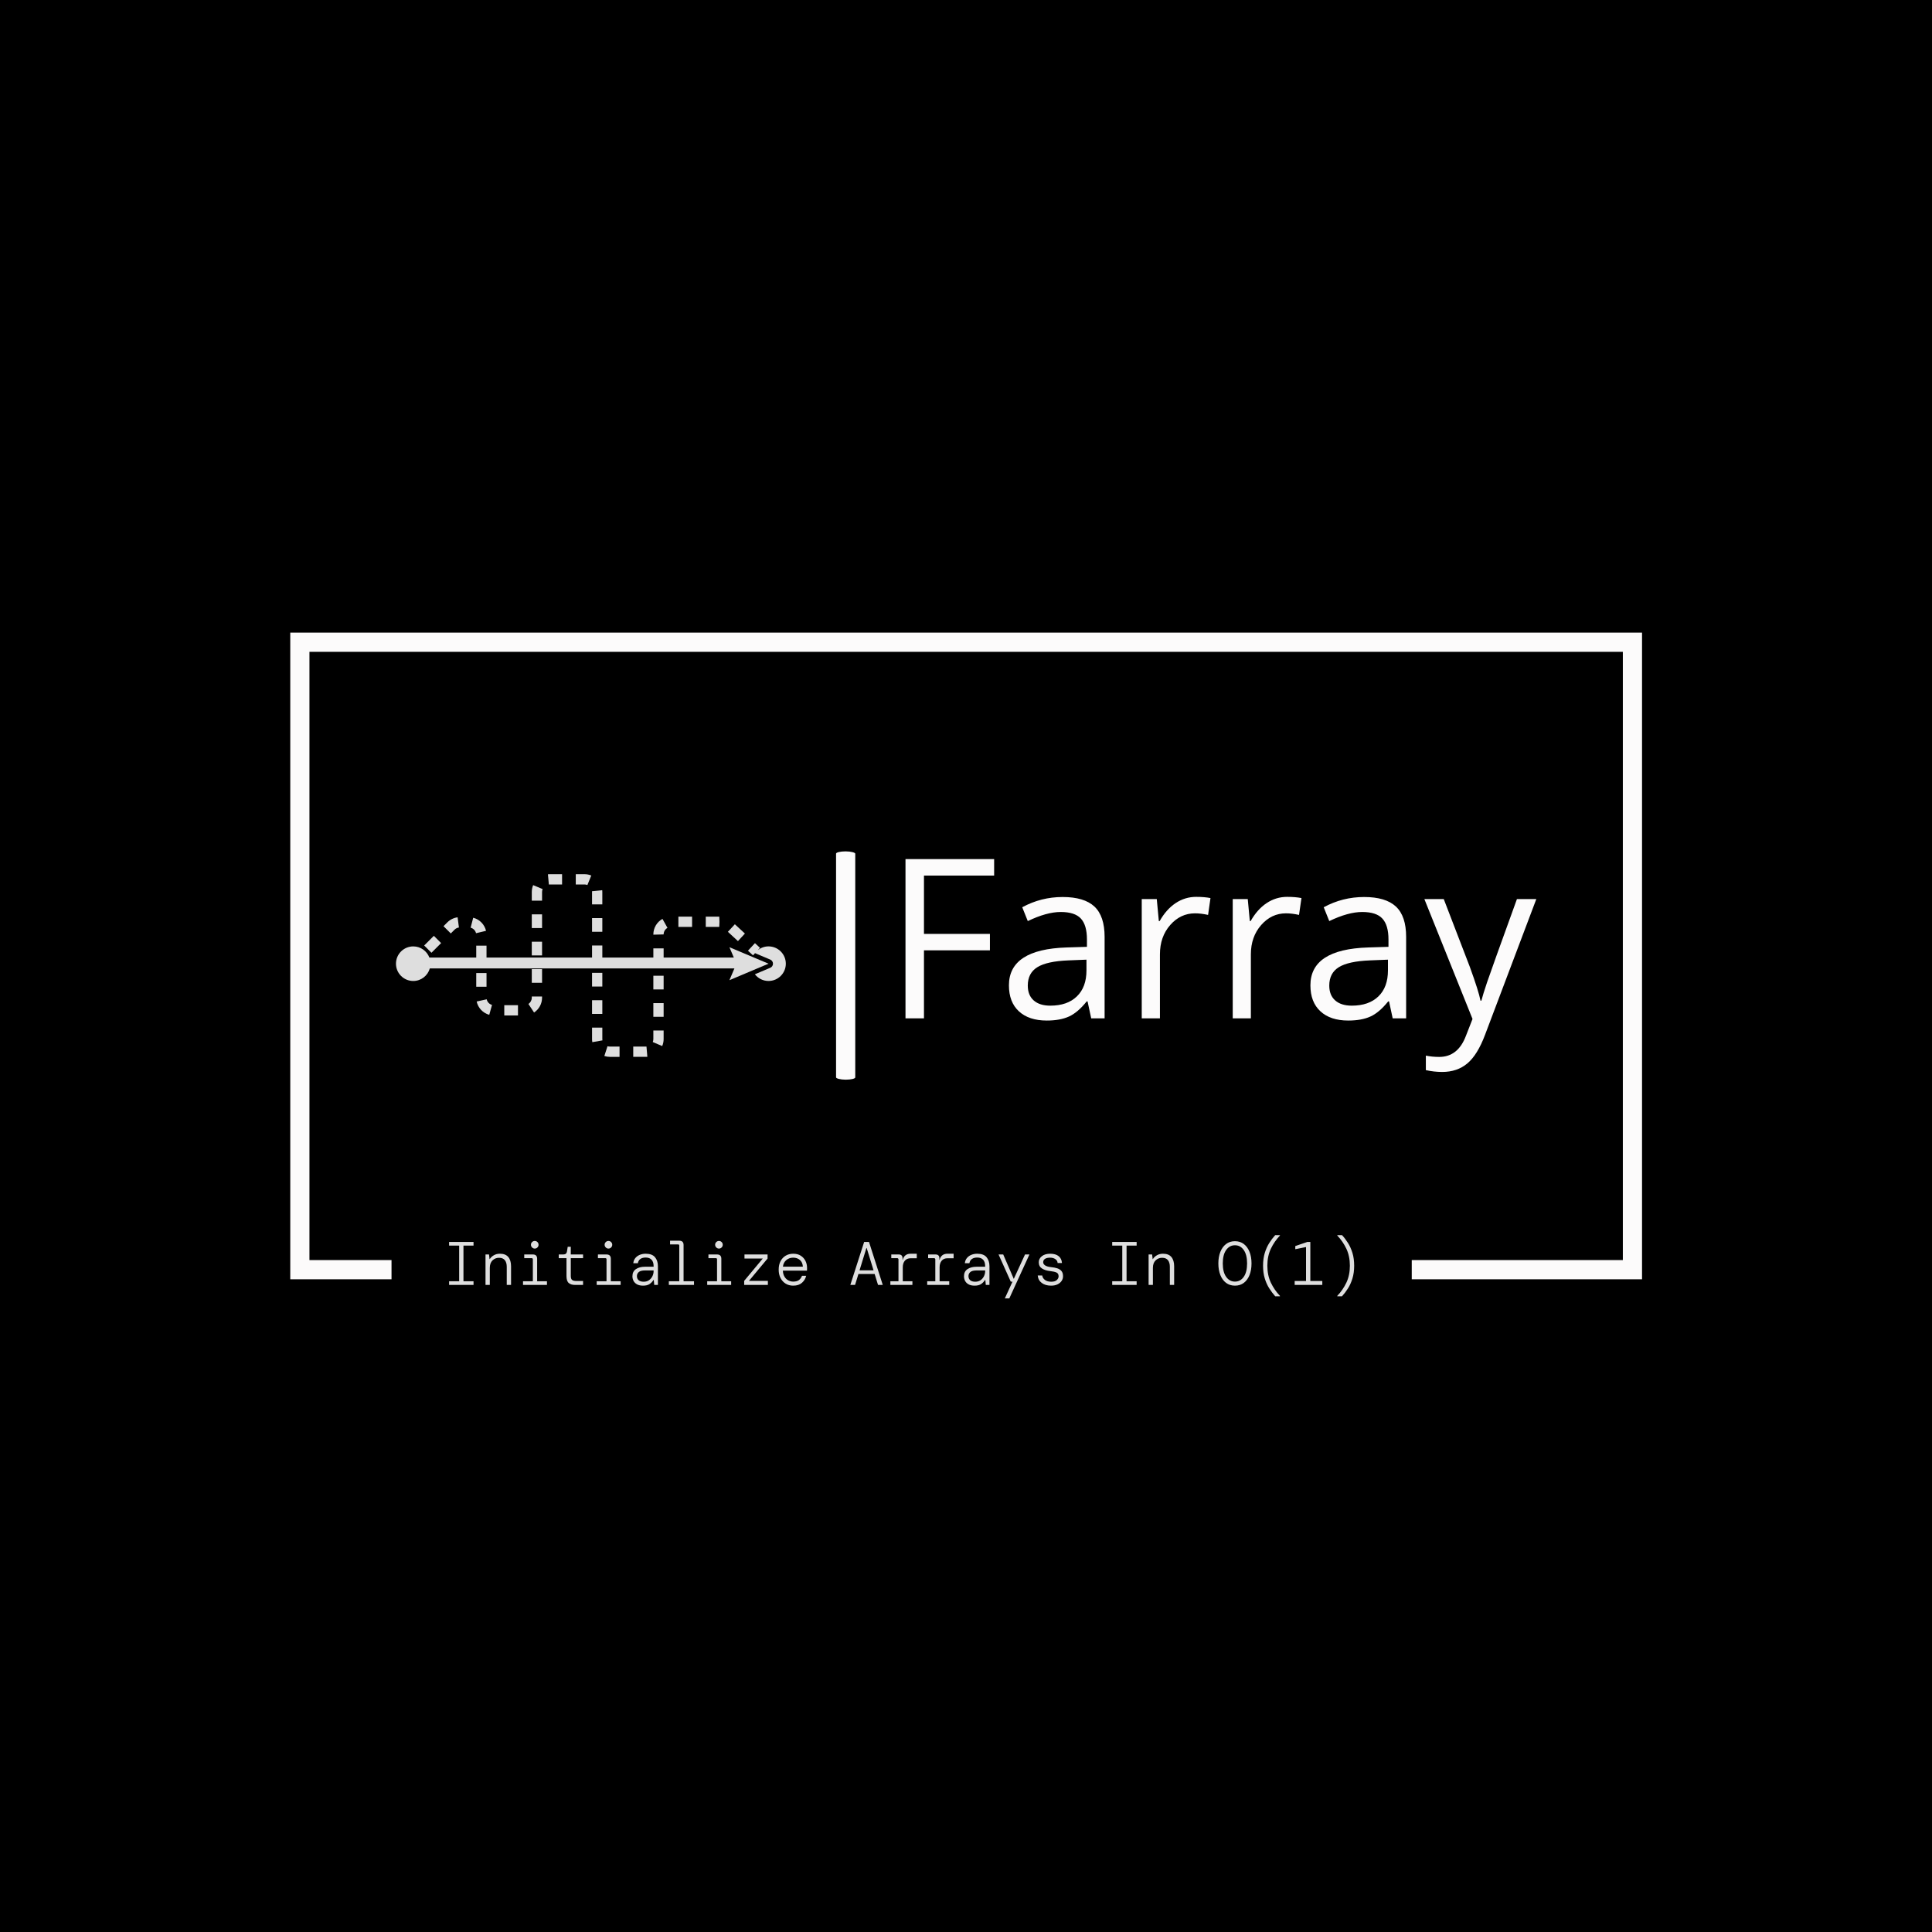 <svg xmlns="http://www.w3.org/2000/svg" version="1.1" xmlns:xlink="http://www.w3.org/1999/xlink" xmlns:svgjs="http://svgjs.dev/svgjs" width="1000" height="1000" viewBox="0 0 1000 1000"><rect width="1000" height="1000" fill="#000000"></rect><g transform="matrix(0.7,0,0,0.7,150.075,327.207)"><svg viewBox="0 0 375 185" data-background-color="#000000" preserveAspectRatio="xMidYMid meet" height="493" width="1000" xmlns="http://www.w3.org/2000/svg" xmlns:xlink="http://www.w3.org/1999/xlink"><g id="tight-bounds" transform="matrix(1,0,0,1,-0.04,0.13)"><svg viewBox="0 0 375.08 184.74" height="184.74" width="375.08"><g><svg></svg></g><g><svg viewBox="0 0 375.08 184.74" height="184.74" width="375.08"><g transform="matrix(1,0,0,1,-10.22,-33.885)"><path xmlns="http://www.w3.org/2000/svg" d="M10.22 213.315v-179.43h375.08v179.43h-63.898l0-5.326h58.573v-168.778h-364.43v168.778h22.772l0 5.326z" fill="#fcfbfb" fill-rule="nonzero" stroke="none" stroke-width="1" stroke-linecap="butt" stroke-linejoin="miter" stroke-miterlimit="10" stroke-dasharray="" stroke-dashoffset="0" font-family="none" font-weight="none" font-size="none" text-anchor="none" style="mix-blend-mode: normal" data-fill-palette-color="tertiary"></path><g><path xmlns="http://www.w3.org/2000/svg" d="M61.073 214.877h-6.78v-1.022h2.794v-9.881h-2.794v-1.022h6.78v1.022h-2.793v9.881h2.793zM65.588 214.877h-1.192v-8.45h0.971l0.153 1.278h0.068c0.227-0.398 0.588-0.744 1.084-1.04 0.493-0.295 1.069-0.443 1.727-0.443v0c1.034 0 1.806 0.303 2.317 0.91 0.511 0.609 0.767 1.47 0.767 2.583v0 5.162h-1.193v-5.026c0-0.784-0.176-1.397-0.528-1.84-0.352-0.443-0.892-0.664-1.618-0.664v0c-0.704 0-1.306 0.241-1.806 0.722-0.5 0.484-0.75 1.18-0.75 2.089v0zM78.059 204.791v0c-0.284 0-0.53-0.106-0.74-0.316-0.211-0.209-0.317-0.455-0.317-0.74v0c0-0.295 0.106-0.545 0.317-0.749 0.209-0.204 0.455-0.307 0.74-0.307v0c0.295 0 0.545 0.102 0.749 0.307 0.204 0.204 0.307 0.454 0.307 0.749v0c0 0.284-0.102 0.53-0.307 0.74-0.204 0.211-0.454 0.317-0.749 0.316zM81.449 214.877h-6.644v-1.022h2.726v-6.065c0-0.227-0.114-0.341-0.341-0.341v0h-2.045v-1.022h2.386c0.795 0 1.193 0.398 1.192 1.192v0 6.236h2.726zM91.466 214.877h-2.248c-0.738 0-1.315-0.179-1.731-0.538-0.413-0.357-0.62-1.001-0.621-1.932v0-4.958h-2.146v-1.022h1.278c0.591 0 0.926-0.284 1.005-0.852v0l0.204-1.278h0.852v2.13h3.407v1.022h-3.407v4.958c0 0.511 0.116 0.869 0.348 1.073 0.234 0.204 0.641 0.307 1.219 0.307v0h1.84zM98.502 204.791v0c-0.284 0-0.53-0.106-0.739-0.316-0.211-0.209-0.317-0.455-0.317-0.74v0c0-0.295 0.106-0.545 0.317-0.749 0.209-0.204 0.455-0.307 0.739-0.307v0c0.295 0 0.545 0.102 0.75 0.307 0.204 0.204 0.307 0.454 0.307 0.749v0c0 0.284-0.102 0.53-0.307 0.74-0.204 0.211-0.454 0.317-0.75 0.316zM101.893 214.877h-6.645v-1.022h2.726v-6.065c0-0.227-0.114-0.341-0.341-0.341v0h-2.044v-1.022h2.385c0.795 0 1.193 0.398 1.193 1.192v0 6.236h2.726zM108.111 215.081v0c-0.67 0-1.223-0.119-1.66-0.357-0.438-0.239-0.762-0.557-0.971-0.954-0.211-0.398-0.317-0.829-0.316-1.295v0c0-0.886 0.326-1.548 0.977-1.987 0.654-0.436 1.481-0.654 2.481-0.654v0h2.419v-0.153c0-0.795-0.19-1.395-0.569-1.799-0.382-0.402-0.925-0.603-1.629-0.603v0c-0.591 0-1.076 0.127-1.455 0.381-0.382 0.257-0.624 0.658-0.725 1.203v0h-1.261c0.057-0.568 0.246-1.048 0.569-1.441 0.325-0.391 0.737-0.688 1.237-0.893 0.5-0.204 1.045-0.307 1.635-0.306v0c1.181 0 2.041 0.32 2.58 0.96 0.541 0.643 0.811 1.475 0.811 2.498v0 5.196h-1.023l-0.119-1.363h-0.102c-0.25 0.42-0.596 0.786-1.039 1.097-0.443 0.313-1.056 0.47-1.84 0.47zM108.298 213.991v0c0.568 0 1.056-0.142 1.465-0.426 0.409-0.284 0.725-0.653 0.948-1.107 0.22-0.454 0.331-0.931 0.33-1.431v0-0.171h-2.334c-0.84 0-1.433 0.148-1.778 0.443-0.348 0.295-0.521 0.676-0.522 1.142v0c0 0.477 0.159 0.854 0.477 1.131 0.318 0.279 0.789 0.419 1.414 0.419zM122.251 214.877h-6.985v-1.022h2.896v-9.881c0-0.227-0.114-0.341-0.34-0.341v0h-2.215v-1.022h2.555c0.795 0 1.193 0.398 1.193 1.192v0 10.052h2.896zM129.168 204.791v0c-0.284 0-0.53-0.106-0.74-0.316-0.211-0.209-0.317-0.455-0.317-0.74v0c0-0.295 0.106-0.545 0.317-0.749 0.209-0.204 0.455-0.307 0.74-0.307v0c0.295 0 0.545 0.102 0.749 0.307 0.204 0.204 0.307 0.454 0.307 0.749v0c0 0.284-0.102 0.53-0.307 0.74-0.204 0.211-0.454 0.317-0.749 0.316zM132.558 214.877h-6.644v-1.022h2.726v-6.065c0-0.227-0.114-0.341-0.341-0.341v0h-2.044v-1.022h2.385c0.795 0 1.193 0.398 1.192 1.192v0 6.236h2.726zM142.746 214.877h-6.576v-1.124l5.162-6.202h-5.077v-1.124h6.406v1.124l-5.162 6.202h5.247zM149.765 215.081v0c-0.784 0-1.476-0.185-2.079-0.555-0.602-0.368-1.076-0.885-1.421-1.55-0.348-0.663-0.521-1.444-0.521-2.341v0c0-0.897 0.17-1.675 0.511-2.334 0.341-0.659 0.815-1.17 1.424-1.533 0.606-0.363 1.313-0.545 2.12-0.545v0c0.818 0 1.511 0.184 2.078 0.552 0.568 0.37 0.999 0.851 1.295 1.441 0.295 0.591 0.443 1.227 0.443 1.908v0c0 0.114 0 0.233 0 0.358 0 0.125-0.006 0.267-0.017 0.426v0h-6.695c0.034 0.693 0.191 1.263 0.47 1.71 0.277 0.45 0.628 0.785 1.053 1.005 0.427 0.223 0.873 0.334 1.339 0.334v0c0.693 0 1.23-0.145 1.611-0.436 0.379-0.288 0.66-0.683 0.842-1.182v0h1.158c-0.182 0.761-0.57 1.408-1.165 1.942-0.597 0.534-1.413 0.801-2.446 0.8zM149.748 207.313v0c-0.716 0-1.342 0.221-1.881 0.664-0.541 0.443-0.856 1.056-0.947 1.84v0h5.536c-0.045-0.795-0.316-1.412-0.81-1.85-0.493-0.436-1.126-0.654-1.898-0.654zM166.937 214.877h-1.311l3.833-11.925h1.346l3.816 11.925h-1.312l-0.937-3.033h-4.498zM170.157 204.621h-0.068l-1.908 6.201h3.884zM182.849 214.877h-6.116v-1.022h2.249v-6.065c0-0.091-0.034-0.17-0.102-0.239-0.068-0.068-0.148-0.102-0.239-0.102v0h-1.652v-1.022h2.078c0.329 0 0.585 0.085 0.767 0.255 0.182 0.17 0.273 0.42 0.272 0.75v0 0.477h0.069c0.125-0.534 0.373-0.948 0.742-1.244 0.368-0.295 0.847-0.443 1.438-0.442v0h1.704v1.26h-1.704c-0.693 0-1.229 0.227-1.608 0.682-0.382 0.454-0.572 1.062-0.572 1.823v0 3.867h2.674zM193.071 214.877h-6.116v-1.022h2.249v-6.065c0-0.091-0.034-0.17-0.102-0.239-0.068-0.068-0.148-0.102-0.239-0.102v0h-1.652v-1.022h2.078c0.329 0 0.585 0.085 0.767 0.255 0.182 0.17 0.273 0.42 0.272 0.75v0 0.477h0.068c0.125-0.534 0.373-0.948 0.743-1.244 0.368-0.295 0.847-0.443 1.438-0.442v0h1.704v1.26h-1.704c-0.693 0-1.229 0.227-1.608 0.682-0.382 0.454-0.572 1.062-0.573 1.823v0 3.867h2.675zM200.107 215.081v0c-0.67 0-1.223-0.119-1.659-0.357-0.438-0.239-0.763-0.557-0.975-0.954-0.209-0.398-0.313-0.829-0.313-1.295v0c0-0.886 0.327-1.548 0.981-1.987 0.652-0.436 1.478-0.654 2.477-0.654v0h2.419v-0.153c0-0.795-0.19-1.395-0.569-1.799-0.382-0.402-0.925-0.603-1.628-0.603v0c-0.591 0-1.076 0.127-1.455 0.381-0.382 0.257-0.624 0.658-0.726 1.203v0h-1.261c0.057-0.568 0.248-1.048 0.573-1.441 0.323-0.391 0.734-0.688 1.233-0.893 0.5-0.204 1.045-0.307 1.636-0.306v0c1.181 0 2.042 0.32 2.582 0.96 0.538 0.643 0.808 1.475 0.808 2.498v0 5.196h-1.022l-0.12-1.363h-0.102c-0.25 0.42-0.596 0.786-1.039 1.097-0.443 0.313-1.056 0.47-1.84 0.47zM200.294 213.991v0c0.568 0 1.056-0.142 1.466-0.426 0.409-0.284 0.725-0.653 0.947-1.107 0.22-0.454 0.331-0.931 0.33-1.431v0-0.171h-2.334c-0.84 0-1.434 0.148-1.782 0.443-0.345 0.295-0.518 0.676-0.518 1.142v0c0 0.477 0.159 0.854 0.477 1.131 0.318 0.279 0.789 0.419 1.415 0.419zM209.733 218.625h-1.244l2.13-4.651h-0.477l-3.391-7.547h1.295l2.93 6.78 3.118-6.78h1.227zM221.334 215.081v0c-1.056 0-1.919-0.25-2.589-0.749-0.67-0.5-1.045-1.193-1.125-2.079v0h1.244c0.068 0.5 0.32 0.914 0.757 1.244 0.438 0.329 1.021 0.494 1.747 0.494v0c0.704 0 1.221-0.157 1.551-0.47 0.329-0.311 0.494-0.654 0.494-1.029v0c0-0.522-0.195-0.875-0.586-1.056-0.393-0.182-0.993-0.318-1.799-0.409v0c-0.92-0.102-1.67-0.344-2.249-0.726-0.579-0.379-0.869-0.949-0.869-1.71v0c0-0.67 0.286-1.232 0.859-1.687 0.575-0.454 1.35-0.681 2.327-0.681v0c0.977 0 1.747 0.218 2.31 0.654 0.561 0.438 0.876 1.078 0.944 1.918v0h-1.21c-0.023-0.443-0.231-0.801-0.623-1.073-0.391-0.273-0.876-0.409-1.455-0.409v0c-0.613 0-1.088 0.11-1.424 0.33-0.334 0.223-0.501 0.533-0.501 0.931v0c0 0.352 0.182 0.65 0.545 0.892 0.363 0.245 0.943 0.408 1.738 0.487v0c0.591 0.057 1.127 0.161 1.608 0.314 0.484 0.154 0.873 0.402 1.168 0.743 0.295 0.341 0.443 0.818 0.443 1.431v0c0.011 0.5-0.125 0.951-0.408 1.352-0.284 0.404-0.672 0.72-1.166 0.948-0.495 0.227-1.072 0.341-1.731 0.34zM245.066 214.877h-6.78v-1.022h2.794v-9.881h-2.794v-1.022h6.78v1.022h-2.794v9.881h2.794zM249.581 214.877h-1.193v-8.45h0.971l0.154 1.278h0.068c0.227-0.398 0.588-0.744 1.083-1.04 0.493-0.295 1.069-0.443 1.728-0.443v0c1.034 0 1.806 0.303 2.317 0.91 0.511 0.609 0.767 1.47 0.766 2.583v0 5.162h-1.192v-5.026c0-0.784-0.176-1.397-0.528-1.84-0.352-0.443-0.892-0.664-1.619-0.664v0c-0.704 0-1.306 0.241-1.806 0.722-0.5 0.484-0.75 1.18-0.749 2.089v0zM272.341 215.081v0c-0.954 0-1.775-0.259-2.463-0.776-0.686-0.516-1.213-1.237-1.581-2.164-0.37-0.925-0.555-2-0.556-3.227v0c0-1.215 0.185-2.286 0.556-3.213 0.368-0.925 0.895-1.648 1.581-2.17 0.688-0.522 1.509-0.784 2.463-0.784v0c0.965 0 1.789 0.261 2.47 0.784 0.681 0.522 1.207 1.246 1.578 2.17 0.368 0.927 0.552 1.998 0.552 3.213v0c0 1.227-0.184 2.302-0.552 3.227-0.37 0.927-0.896 1.648-1.578 2.164-0.681 0.518-1.505 0.777-2.47 0.776zM272.341 213.957v0c1.011 0 1.825-0.441 2.443-1.322 0.62-0.879 0.93-2.119 0.93-3.721v0c0-1.601-0.31-2.843-0.93-3.724-0.618-0.879-1.432-1.319-2.443-1.319v0c-0.999 0-1.812 0.44-2.436 1.319-0.625 0.881-0.937 2.123-0.937 3.724v0c0 1.601 0.312 2.842 0.937 3.721 0.625 0.881 1.437 1.322 2.436 1.322zM284.829 218.029h-1.312c-0.579-0.647-1.127-1.374-1.642-2.181-0.518-0.806-0.936-1.73-1.254-2.77-0.318-1.038-0.477-2.216-0.477-3.533v0c0-1.317 0.159-2.496 0.477-3.537 0.318-1.038 0.736-1.964 1.254-2.777 0.516-0.811 1.063-1.534 1.642-2.171v0h1.312v0.12c-1.034 1.079-1.874 2.3-2.522 3.663-0.647 1.363-0.971 2.93-0.971 4.702v0c0 1.772 0.324 3.339 0.971 4.702 0.647 1.363 1.488 2.584 2.522 3.662v0zM296.584 214.877h-7.666v-1.09h3.151v-9.421l-2.981 0.596v-0.869l3.339-1.141h0.835v10.835h3.322zM302.053 218.029h-1.312v-0.12c1.034-1.079 1.874-2.3 2.521-3.662 0.647-1.363 0.971-2.93 0.971-4.702v0c0-1.772-0.324-3.339-0.971-4.702-0.647-1.363-1.488-2.584-2.521-3.663v0-0.119h1.312c0.591 0.636 1.141 1.359 1.652 2.17 0.511 0.813 0.926 1.739 1.244 2.777 0.318 1.04 0.477 2.219 0.477 3.537v0c0 1.317-0.159 2.495-0.477 3.533-0.318 1.04-0.733 1.964-1.244 2.77-0.511 0.806-1.062 1.533-1.652 2.181z" fill="#dedede" fill-rule="nonzero" stroke="none" stroke-width="1" stroke-linecap="butt" stroke-linejoin="miter" stroke-miterlimit="10" stroke-dasharray="" stroke-dashoffset="0" font-family="none" font-weight="none" font-size="none" text-anchor="none" style="mix-blend-mode: normal" data-fill-palette-color="secondary"></path></g></g><g transform="matrix(1,0,0,1,29.332,60.695)"><svg viewBox="0 0 316.416 63.35" height="63.35" width="316.416"><g><svg viewBox="0 0 571.988 114.518" height="63.35" width="316.416"><g><rect width="9.627" height="114.518" x="220.745" y="0" fill="#fcfbfb" opacity="1" stroke-width="0" stroke="transparent" fill-opacity="1" class="rect-o-0" data-fill-palette-color="primary" rx="1%" id="o-0" data-palette-color="#fcfbfb"></rect></g><g transform="matrix(1,0,0,1,255.572,0.285)"><svg viewBox="0 0 316.416 113.949" height="113.949" width="316.416"><g><svg viewBox="0 0 316.416 113.949" height="113.949" width="316.416"><g><svg viewBox="0 0 316.416 113.949" height="113.949" width="316.416"><g transform="matrix(1,0,0,1,0,0)"><svg width="316.416" viewBox="4.58 -33.27 131.8 44.47" height="113.949" data-palette-color="#fcfbfb"><svg></svg><g class="undefined-text-0" data-fill-palette-color="primary" id="text-0"><path xmlns="http://www.w3.org/2000/svg" d="M22.22-14.21h-13.78v14.21h-3.86v-33.27h18.52v3.44h-14.66v12.19h13.78zM30.13-6.85v0c0 1.347 0.413 2.383 1.24 3.11 0.827 0.727 1.98 1.09 3.46 1.09v0c2.38 0 4.233-0.647 5.56-1.94 1.333-1.287 2-3.093 2-5.42v0-2.25l-3.77 0.15c-2.993 0.12-5.157 0.593-6.49 1.42-1.333 0.827-2 2.107-2 3.84zM46.18-17.01v17.01h-2.8l-0.76-3.54h-0.18c-1.247 1.553-2.483 2.607-3.71 3.16-1.233 0.56-2.777 0.84-4.63 0.84v0c-2.493 0-4.437-0.643-5.83-1.93-1.387-1.28-2.08-3.09-2.08-5.43v0c0-5.02 4.02-7.657 12.06-7.91v0l4.24-0.13v-1.54c0-1.987-0.42-3.44-1.26-4.36-0.847-0.92-2.25-1.38-4.21-1.38-1.967 0-4.263 0.633-6.89 1.9v0l-1.16-2.89c2.627-1.427 5.44-2.14 8.44-2.14 3 0 5.213 0.663 6.64 1.99 1.42 1.333 2.13 3.45 2.13 6.35zM65.32-25.38v0c1.147 0 2.14 0.083 2.98 0.25v0l-0.5 3.52c-1-0.22-1.91-0.33-2.73-0.33v0c-2.027 0-3.757 0.817-5.19 2.45-1.427 1.633-2.14 3.673-2.14 6.12v0 13.37h-3.8v-24.92h3.14l0.43 4.6h0.17c0.927-1.64 2.043-2.893 3.35-3.76 1.307-0.867 2.737-1.3 4.29-1.3zM84.33-25.38v0c1.147 0 2.14 0.083 2.98 0.25v0l-0.51 3.52c-0.993-0.22-1.903-0.33-2.73-0.33v0c-2.02 0-3.747 0.817-5.18 2.45-1.433 1.633-2.15 3.673-2.15 6.12v0 13.37h-3.79v-24.92h3.14l0.43 4.6h0.17c0.927-1.64 2.043-2.893 3.35-3.76 1.307-0.867 2.737-1.3 4.29-1.3zM93.12-6.85v0c0 1.347 0.413 2.383 1.24 3.11 0.827 0.727 1.983 1.09 3.47 1.09v0c2.373 0 4.227-0.647 5.56-1.94 1.327-1.287 1.99-3.093 1.99-5.42v0-2.25l-3.76 0.15c-3 0.12-5.167 0.593-6.5 1.42-1.333 0.827-2 2.107-2 3.84zM109.18-17.01v17.01h-2.81l-0.76-3.54h-0.18c-1.247 1.553-2.483 2.607-3.71 3.16-1.233 0.56-2.777 0.84-4.63 0.84v0c-2.493 0-4.433-0.643-5.82-1.93-1.393-1.28-2.09-3.09-2.09-5.43v0c0-5.02 4.02-7.657 12.06-7.91v0l4.25-0.13v-1.54c0-1.987-0.423-3.44-1.27-4.36-0.84-0.92-2.243-1.38-4.21-1.38-1.96 0-4.257 0.633-6.89 1.9v0l-1.16-2.89c2.627-1.427 5.44-2.14 8.44-2.14 3 0 5.213 0.663 6.64 1.99 1.427 1.333 2.14 3.45 2.14 6.35zM116.71 11.2v0c-1.127 0-2.263-0.127-3.41-0.38v0-3.03c0.873 0.18 1.807 0.27 2.8 0.27v0c2.593 0 4.447-1.457 5.56-4.37v0l1.39-3.56-10.06-25.05h4.05l5.46 14.2c1.227 3.373 1.967 5.717 2.22 7.03v0h0.18c0.22-0.86 0.62-2.15 1.2-3.87 0.58-1.72 2.657-7.507 6.23-17.36v0h4.05l-10.72 28.38c-1.047 2.78-2.277 4.767-3.69 5.96-1.42 1.187-3.173 1.78-5.26 1.78z" fill="#fcfbfb" fill-rule="nonzero" stroke="none" stroke-width="1" stroke-linecap="butt" stroke-linejoin="miter" stroke-miterlimit="10" stroke-dasharray="" stroke-dashoffset="0" font-family="none" font-weight="none" font-size="none" text-anchor="none" style="mix-blend-mode: normal" data-fill-palette-color="primary" opacity="1"></path></g></svg></g></svg></g></svg></g></svg></g><g transform="matrix(1,0,0,1,0,11.447)"><svg viewBox="0 0 195.545 91.625" height="91.625" width="195.545"><g><svg xmlns="http://www.w3.org/2000/svg" xmlns:xlink="http://www.w3.org/1999/xlink" version="1.1" x="0" y="0" viewBox="8.269 32.949 80.57 37.752" enable-background="new 0 0 100 100" xml:space="preserve" height="91.625" width="195.545" class="icon-icon-0" data-fill-palette-color="accent" id="icon-0"><path d="M11.843 55.019c1.63 0 2.991-1.099 3.42-2.591h62.95l-1.031 2.428 8.084-3.41-8.084-3.41 0.911 2.145H63.586v-1.903h-2.124v1.903H50.916v-2.502h-2.124v2.502H26.983v-2.46h-2.124v2.46h-9.684c-0.512-1.347-1.805-2.309-3.332-2.309-1.974 0-3.574 1.6-3.574 3.574C8.27 53.419 9.87 55.019 11.843 55.019z" fill="#dedede" data-fill-palette-color="accent"></path><path d="M82.477 49.27l3.146 1.327c0.341 0.144 0.563 0.478 0.563 0.848s-0.222 0.705-0.563 0.848l-3.178 1.341c0.654 0.841 1.673 1.384 2.82 1.384 1.974 0 3.574-1.6 3.574-3.574s-1.6-3.574-3.574-3.574c-0.842 0-1.61 0.297-2.22 0.784l0.454-0.491-1.04-0.961-1.441 1.56 1.04 0.961L82.477 49.27z" fill="#dedede" data-fill-palette-color="accent"></path><path d="M36.338 58.469c0 0.523-0.261 1.008-0.698 1.297l1.171 1.771c1.034-0.683 1.651-1.831 1.651-3.068v-0.246h-2.124V58.469z" fill="#dedede" data-fill-palette-color="accent"></path><path d="M27.548 62.011l0.57-2.046c-0.555-0.154-0.976-0.599-1.099-1.161l-2.074 0.456C25.238 60.591 26.235 61.645 27.548 62.011z" fill="#dedede" data-fill-palette-color="accent"></path><rect x="24.859" y="53.378" width="2.124" height="2.829" fill="#dedede" data-fill-palette-color="accent"></rect><rect x="30.653" y="60.021" width="2.829" height="2.124" fill="#dedede" data-fill-palette-color="accent"></rect><rect x="14.783" y="46.029" transform="matrix(0.707 0.707 -0.707 0.707 38.189 2.692)" width="2.124" height="2.829" fill="#dedede" data-fill-palette-color="accent"></rect><rect x="36.338" y="41.249" width="2.124" height="2.829" fill="#dedede" data-fill-palette-color="accent"></rect><path d="M20.383 44.408c0.241-0.241 0.561-0.398 0.898-0.442l-0.272-2.106c-0.8 0.104-1.556 0.475-2.127 1.046l-0.787 0.787 1.502 1.502L20.383 44.408z" fill="#dedede" data-fill-palette-color="accent"></path><rect x="36.338" y="46.907" width="2.124" height="2.829" fill="#dedede" data-fill-palette-color="accent"></rect><path d="M24.817 45.144l2.066-0.491c-0.315-1.326-1.331-2.363-2.651-2.706l-0.533 2.056C24.247 44.145 24.686 44.593 24.817 45.144z" fill="#dedede" data-fill-palette-color="accent"></path><path d="M60.042 68.571c-0.043 0.004-0.087 0.005-0.132 0.005h-2.605v2.124h2.605c0.106 0 0.21-0.004 0.314-0.013L60.042 68.571z" fill="#dedede" data-fill-palette-color="accent"></path><path d="M38.462 36.625c0-0.208 0.04-0.408 0.119-0.597l-1.959-0.819c-0.188 0.45-0.284 0.926-0.284 1.417v1.795h2.124V36.625z" fill="#dedede" data-fill-palette-color="accent"></path><path d="M61.462 67.024c0 0.212-0.042 0.417-0.124 0.61l1.953 0.834c0.195-0.458 0.295-0.943 0.295-1.444v-1.773h-2.124V67.024z" fill="#dedede" data-fill-palette-color="accent"></path><rect x="61.462" y="59.593" width="2.124" height="2.829" fill="#dedede" data-fill-palette-color="accent"></rect><rect x="61.462" y="53.935" width="2.124" height="2.829" fill="#dedede" data-fill-palette-color="accent"></rect><path d="M48.792 67.024c0 0.218 0.02 0.431 0.056 0.638l2.092-0.366c-0.016-0.088-0.023-0.179-0.023-0.272v-2.372h-2.124V67.024z" fill="#dedede" data-fill-palette-color="accent"></path><path d="M54.475 68.577h-2.007c-0.165 0-0.326-0.025-0.481-0.076l-0.655 2.021c0.367 0.119 0.749 0.179 1.136 0.179h2.007V68.577z" fill="#dedede" data-fill-palette-color="accent"></path><rect x="48.792" y="58.995" width="2.124" height="2.829" fill="#dedede" data-fill-palette-color="accent"></rect><rect x="36.338" y="52.565" width="2.124" height="2.829" fill="#dedede" data-fill-palette-color="accent"></rect><rect x="48.792" y="53.337" width="2.124" height="2.829" fill="#dedede" data-fill-palette-color="accent"></rect><path d="M64.382 44.041l-1.036-1.854c-1.162 0.649-1.884 1.879-1.884 3.21v0.052l2.124-0.052C63.586 44.834 63.891 44.314 64.382 44.041z" fill="#dedede" data-fill-palette-color="accent"></path><path d="M48.792 39.192h2.124v-2.561c0-0.126-0.006-0.251-0.019-0.375l-2.112 0.216c0.005 0.048 0.007 0.098 0.007 0.153V39.192z" fill="#dedede" data-fill-palette-color="accent"></path><rect x="66.636" y="41.72" width="2.829" height="2.124" fill="#dedede" data-fill-palette-color="accent"></rect><rect x="77.156" y="43.997" transform="matrix(0.735 0.678 -0.678 0.735 51.426 -41.352)" width="2.829" height="2.124" fill="#dedede" data-fill-palette-color="accent"></rect><path d="M47.828 35.188l0.807-1.965c-0.443-0.182-0.913-0.274-1.395-0.274h-1.812v2.124h1.812C47.443 35.073 47.642 35.111 47.828 35.188z" fill="#dedede" data-fill-palette-color="accent"></path><rect x="48.792" y="42.021" width="2.124" height="2.829" fill="#dedede" data-fill-palette-color="accent"></rect><polygon points="75.124,42.783 75.086,41.72 72.294,41.72 72.294,43.844 75.083,43.844 " fill="#dedede" data-fill-palette-color="accent"></polygon><path d="M40.015 35.073h2.583v-2.124h-2.583c-0.116 0-0.229 0.005-0.341 0.016l0.192 2.115C39.915 35.075 39.964 35.073 40.015 35.073z" fill="#dedede" data-fill-palette-color="accent"></path></svg></g></svg></g></svg></g></svg></g></svg></g><defs></defs></svg><rect width="375.08" height="184.74" fill="none" stroke="none" visibility="hidden"></rect></g></svg></g></svg>